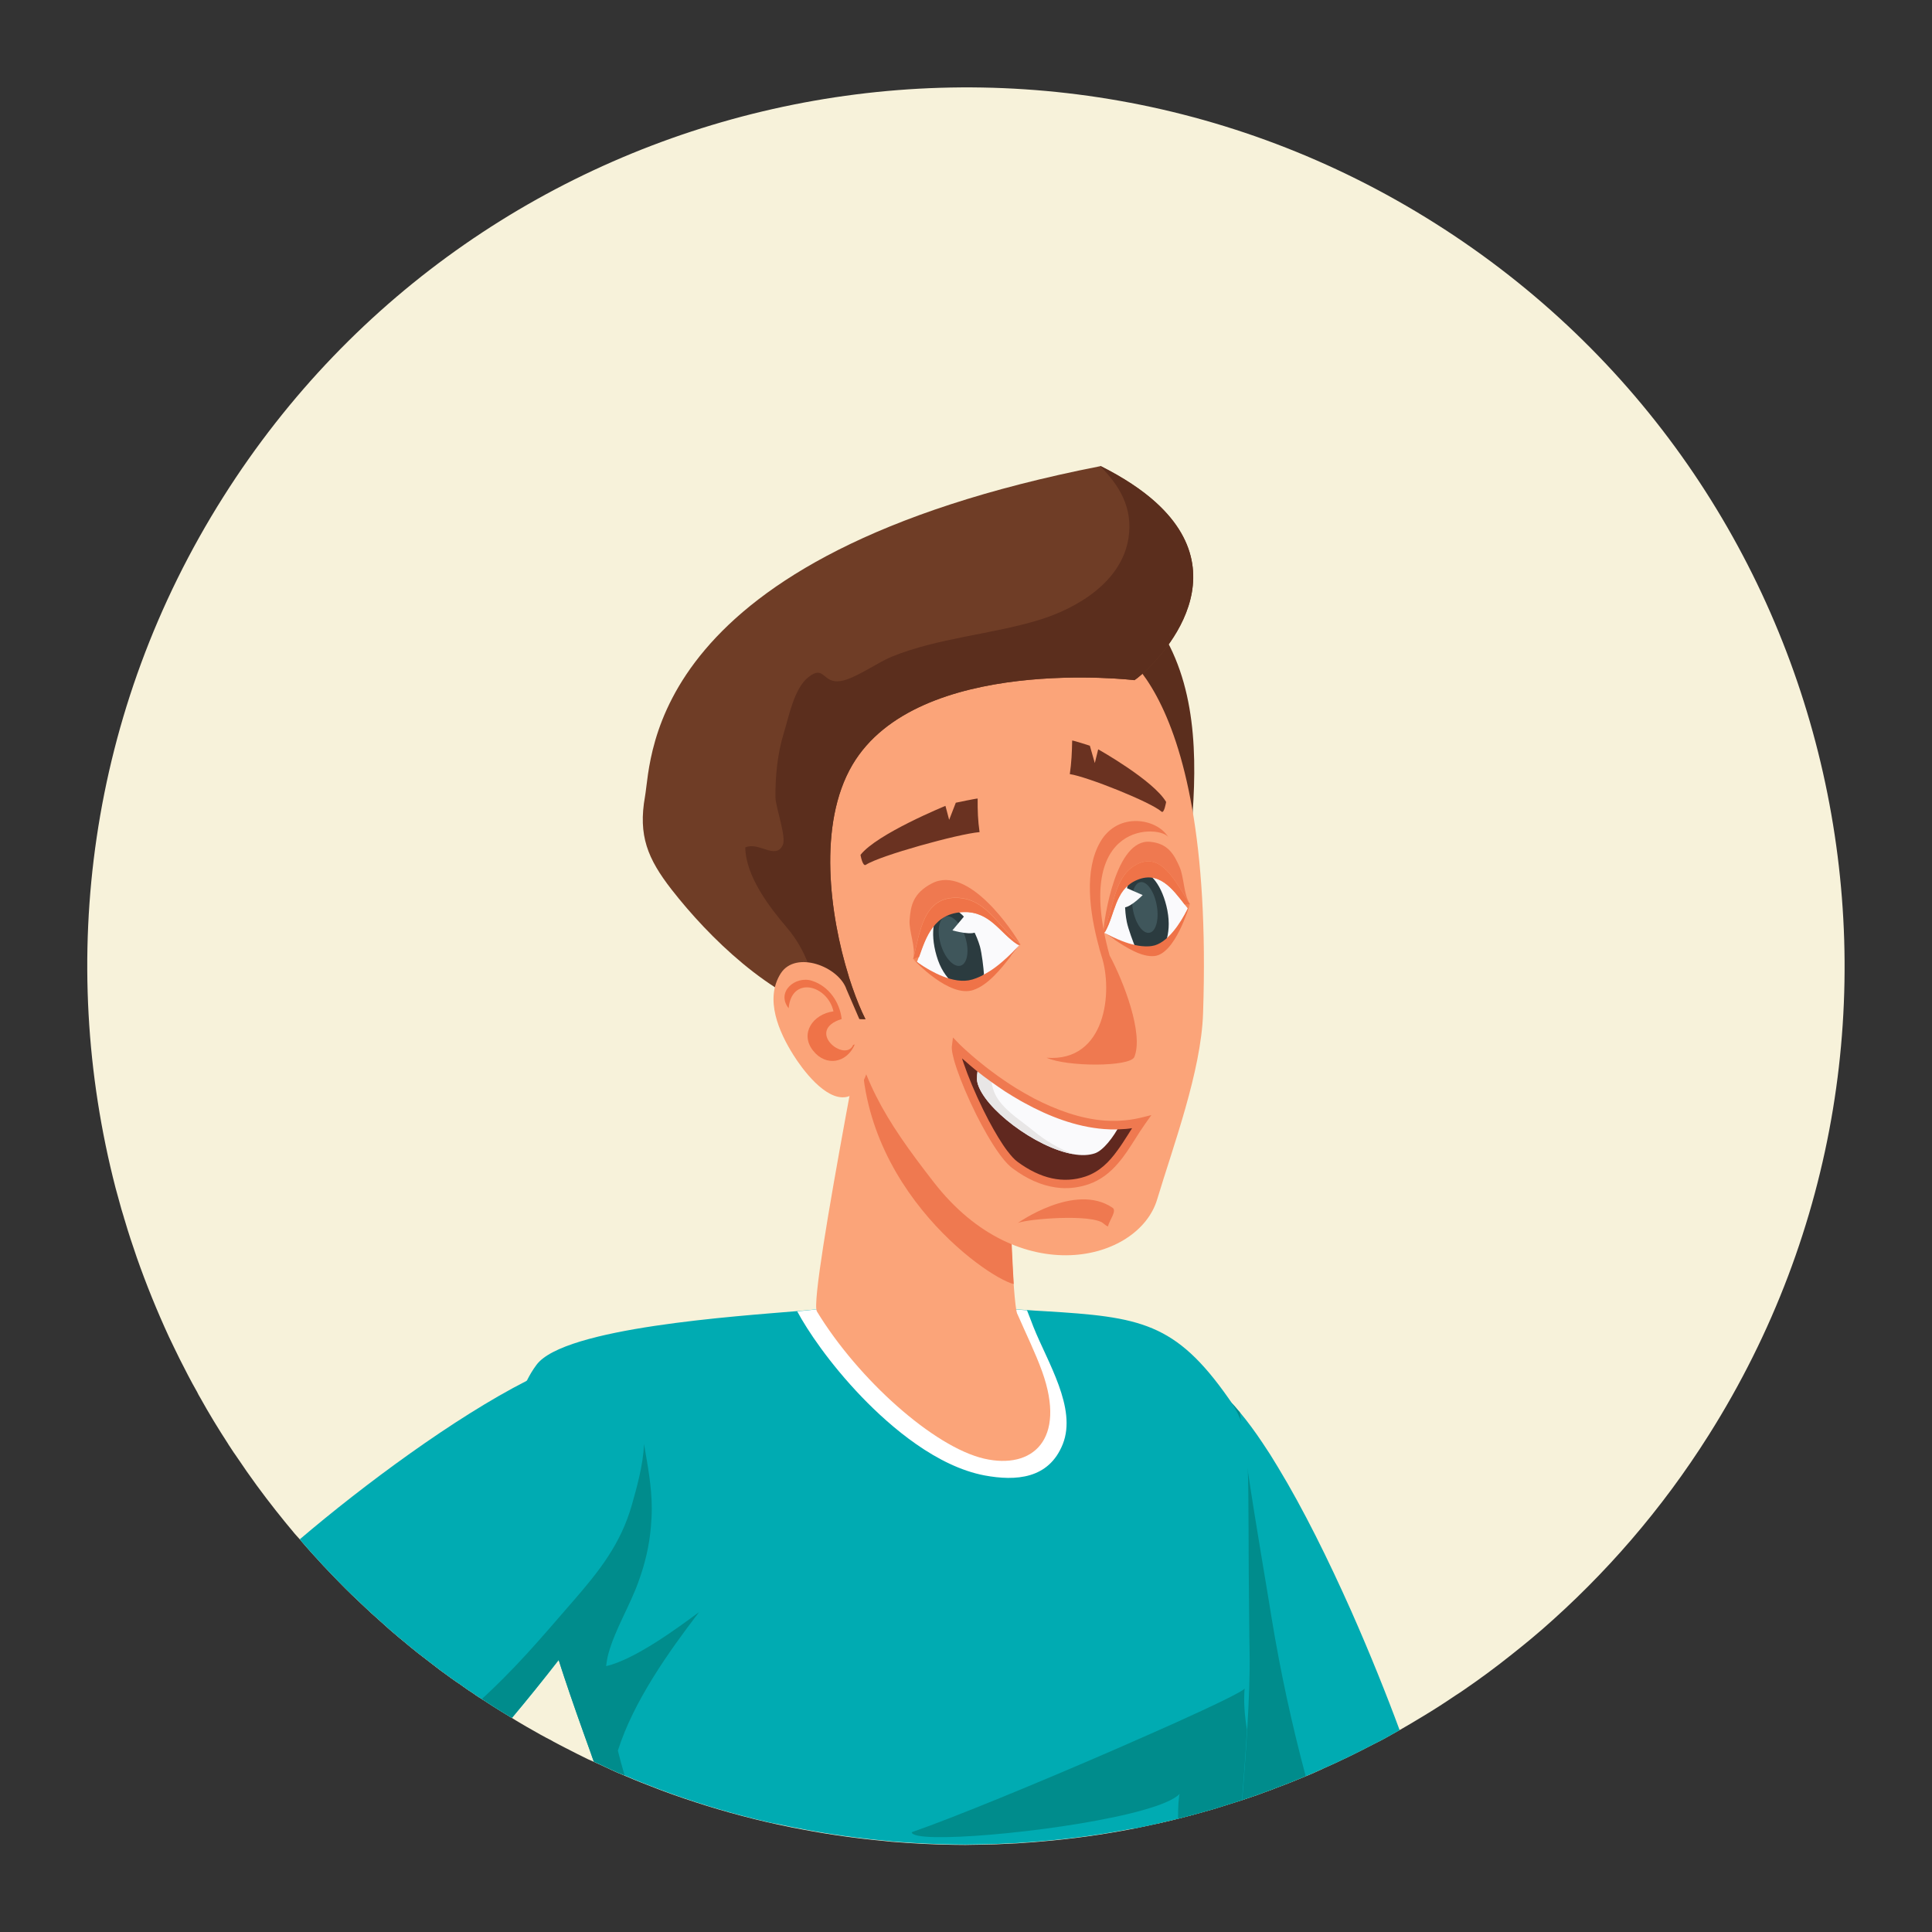<?xml version="1.0" encoding="utf-8"?>
<!-- Generator: Adobe Illustrator 27.2.0, SVG Export Plug-In . SVG Version: 6.00 Build 0)  -->
<svg version="1.1" id="Layer_1" xmlns="http://www.w3.org/2000/svg" xmlns:xlink="http://www.w3.org/1999/xlink" x="0px" y="0px"
	 viewBox="0 0 171.51 171.51" style="enable-background:new 0 0 171.51 171.51;" xml:space="preserve">
<rect x="0" y="0" width="171.51" height="171.51" fill="#333333" stroke="none"/>
<style type="text/css">
	.st0{fill:#F7F2DA;}
	.st1{fill:#FBA479;}
	.st2{fill:#FFFFFF;}
	.st3{fill:#E1DFEA;}
	.st4{fill:#261411;}
	.st5{fill:#60312B;}
	.st6{fill:#EF7950;}
	.st7{fill:#60281F;}
	.st8{fill:#E8E6E6;}
	.st9{fill:#3A2827;}
	.st10{fill:#CCCCCC;}
	.st11{fill:#595857;}
	.st12{fill:#F28C5F;}
	.st13{fill:#E26939;}
	.st14{fill:#56413D;}
	.st15{fill:#44322E;}
	.st16{fill:#873421;}
	.st17{fill:#EA6CA0;}
	.st18{fill:#DB5290;}
	.st19{fill:#F48656;}
	.st20{fill:#82112F;}
	.st21{fill:#D85039;}
	.st22{fill:#574984;}
	.st23{fill:#291C51;}
	.st24{fill:#FC5135;}
	.st25{fill:#FFCC7B;}
	.st26{fill:#E8A749;}
	.st27{fill:#6D4A44;}
	.st28{fill:#D1E3E8;}
	.st29{fill:#FCFBFA;}
	.st30{fill:#4C4C4B;}
	.st31{fill:#686868;}
	.st32{fill:#FFB884;}
	.st33{fill:#EF9C62;}
	.st34{fill:#874410;}
	.st35{fill:#6D340D;}
	.st36{fill:#E89258;}
	.st37{fill:#3A2E26;}
	.st38{fill:#4C3F35;}
	.st39{opacity:0.1;}
	.st40{fill:#60120F;}
	.st41{fill:#F4F0ED;}
	.st42{fill:#E0312D;}
	.st43{fill:#F42F2F;}
	.st44{fill:#D31111;}
	.st45{fill:#DB9B19;}
	.st46{fill:#AF740B;}
	.st47{fill:#CC2121;}
	.st48{fill:#F74B4B;}
	.st49{fill:#FCF9E8;}
	.st50{opacity:0.5;fill:#827571;}
	.st51{fill:#665D5C;}
	.st52{fill:#4F4746;}
	.st53{fill:#5E3B2F;}
	.st54{fill:#492E27;}
	.st55{opacity:0.4;}
	.st56{fill:#443A36;}
	.st57{fill:#51415E;}
	.st58{fill:#066FB7;}
	.st59{fill:#066396;}
	.st60{fill:#0D8FD6;}
	.st61{fill:#FEAC74;}
	.st62{fill:#E3784C;}
	.st63{fill:#580801;}
	.st64{fill:#440502;}
	.st65{fill:#00ABB2;}
	.st66{fill:#008C8C;}
	.st67{fill:#914E34;}
	.st68{fill:#5B2E1D;}
	.st69{fill:#6A3221;}
	.st70{fill:#FAFAFC;}
	.st71{fill:#2B3B3F;}
	.st72{fill:#3F565B;}
	.st73{fill:#EF7348;}
	.st74{fill:#6F3D26;}
	.st75{fill:#BBBEBF;}
	.st76{fill:#D3D3D3;}
	.st77{fill:#939A9E;}
	.st78{fill:#F79C5E;}
	.st79{fill:#E07832;}
	.st80{fill:#604135;}
	.st81{fill:#EFEAE8;}
	.st82{fill:#4F3229;}
	.st83{fill:#1A3D3A;}
	.st84{fill:#E8E8E8;}
	.st85{fill:#0C83C4;}
	.st86{fill:#1B96EA;}
	.st87{fill:#B50F0F;}
	.st88{opacity:0.4;fill:#E89258;}
	.st89{fill:#26ACF7;}
	.st90{fill:#F45347;}
	.st91{fill:#FF3939;}
	.st92{fill:#686766;}
	.st93{fill:#5E5D5B;}
	.st94{fill:#424140;}
	.st95{fill:#E7E1CB;}
	.st96{fill:#D6CFBA;}
	.st97{fill:#CE5C37;}
	.st98{fill:#B74D30;}
	.st99{fill:#1B313D;}
	.st100{fill:#36474F;}
	.st101{fill:#29526D;}
	.st102{fill:#FCBD88;}
	.st103{fill:#FCA265;}
	.st104{fill:#496B7A;}
	.st105{fill:#B76049;}
	.st106{fill:#EDEDED;}
	.st107{fill:#7C7979;}
	.st108{fill:#EFE6E8;}
	.st109{fill:#B20D28;}
	.st110{fill:#346682;}
	.st111{fill:#AA0E28;}
	.st112{fill:#FF5050;}
	.st113{fill:#781A0E;}
	.st114{fill:#560904;}
	.st115{fill:#FF0B40;}
	.st116{fill:#BC0000;}
	.st117{fill:#FFD731;}
	.st118{fill:#EA6453;}
	.st119{fill:#602618;}
	.st120{fill:#A14F2A;}
	.st121{fill:#3A4E66;}
	.st122{fill:#EAE9EE;}
	.st123{opacity:0.3;fill:#3A4E66;}
	.st124{fill:#5E2701;}
	.st125{fill:#773000;}
	.st126{fill:#EA2F4A;}
	.st127{fill:#C41234;}
	.st128{fill:#F7F0F1;}
	.st129{fill:#F7A76F;}
	.st130{fill:#B24800;}
	.st131{fill:#8C3B03;}
	.st132{fill:#567391;}
	.st133{fill:#FF7271;}
	.st134{fill:#F75E5E;}
	.st135{fill:#700F28;}
	.st136{fill:#9E1533;}
	.st137{fill:#871231;}
	.st138{fill:#211B3A;}
	.st139{fill:#2E2951;}
	.st140{fill:#F28670;}
	.st141{fill:#F46060;}
	.st142{fill:#EBBF44;}
	.st143{fill:#E0A91E;}
	.st144{fill:#FFA992;}
	.st145{fill:#2C363F;}
	.st146{fill:#1D262D;}
	.st147{fill-rule:evenodd;clip-rule:evenodd;fill:#FFF5F5;}
	.st148{opacity:0.2;}
	.st149{fill:#7C4949;}
	.st150{fill:#F9AE7A;}
	.st151{fill:#FFF5F5;}
	.st152{fill:#C92727;}
	.st153{fill:#4C1B05;}
	.st154{fill:#592009;}
	.st155{opacity:0.4;fill:#592009;}
	.st156{fill:#3F1307;}
	.st157{fill:#664472;}
	.st158{fill:#473051;}
	.st159{fill:#352020;}
	.st160{opacity:0.3;fill:#7C4949;}
</style>
<g>
	<path class="st0" d="M151.68,127.41c-4.17,6.61-9.18,12.36-14.78,17.24c-0.35,0.3-0.71,0.61-1.06,0.9
		c-0.27,0.22-0.54,0.45-0.82,0.67c-0.27,0.22-0.53,0.43-0.8,0.64c-1.39,1.11-2.82,2.17-4.27,3.16c-0.23,0.16-0.47,0.32-0.71,0.47
		c-0.97,0.66-1.95,1.29-2.95,1.89c-0.68,0.41-1.36,0.82-2.05,1.21c-0.4,0.23-0.82,0.46-1.23,0.69c-0.3,0.17-0.61,0.33-0.94,0.49
		c-0.03,0.01-0.06,0.04-0.1,0.05c-1.49,0.78-3,1.52-4.55,2.2c-0.17,0.08-0.35,0.16-0.53,0.24c-0.06,0.03-0.14,0.06-0.2,0.09
		c-0.26,0.12-0.52,0.22-0.78,0.33c-0.61,0.25-1.21,0.5-1.83,0.74c-0.26,0.09-0.51,0.2-0.77,0.29c-0.04,0.02-0.09,0.04-0.13,0.05
		c-0.2,0.09-0.42,0.16-0.63,0.24c-0.14,0.05-0.27,0.1-0.42,0.15c-0.09,0.04-0.19,0.07-0.29,0.11c-0.08,0.03-0.17,0.06-0.25,0.09
		c-0.45,0.16-0.9,0.31-1.35,0.46c-0.63,0.2-1.26,0.4-1.88,0.59c-0.01,0-0.01,0.01-0.02,0.01c-0.08,0.03-0.15,0.04-0.23,0.07
		c-0.19,0.06-0.38,0.11-0.56,0.17c-0.51,0.14-1.02,0.29-1.54,0.43c-0.48,0.13-0.97,0.25-1.45,0.38c-0.1,0.02-0.2,0.05-0.3,0.07
		c-0.08,0.02-0.15,0.04-0.23,0.06c-0.45,0.11-0.92,0.22-1.37,0.32c-0.59,0.13-1.19,0.26-1.78,0.38c-0.01,0-0.03,0.01-0.04,0.01
		c-0.07,0.01-0.15,0.03-0.22,0.04c-2.72,0.53-5.46,0.91-8.22,1.14c-0.48,0.05-0.94,0.08-1.42,0.11c-0.47,0.04-0.94,0.07-1.41,0.08
		c-0.75,0.05-1.49,0.07-2.25,0.08c-0.16,0.01-0.32,0.01-0.47,0.01c-0.21,0.01-0.42,0.01-0.63,0.01c-0.17,0.01-0.33,0.01-0.51,0.01
		c-0.33,0-0.67-0.01-1-0.01c-1.86-0.02-3.71-0.12-5.56-0.27c-0.22-0.02-0.44-0.04-0.66-0.07c-2.39-0.22-4.77-0.55-7.15-1
		c-0.18-0.04-0.37-0.07-0.56-0.11c-0.17-0.03-0.33-0.06-0.5-0.09c-0.06-0.01-0.12-0.04-0.18-0.04c-0.28-0.06-0.56-0.12-0.85-0.18
		c-0.08-0.01-0.16-0.04-0.24-0.05c-0.33-0.07-0.66-0.14-0.99-0.22c-2.8-0.65-5.59-1.47-8.34-2.45c-0.2-0.07-0.4-0.14-0.6-0.22
		c-0.29-0.1-0.57-0.21-0.85-0.32c-0.86-0.33-1.72-0.66-2.57-1.03c-0.01-0.01-0.03-0.01-0.04-0.02c-0.06-0.02-0.12-0.04-0.17-0.07
		c-0.37-0.14-0.73-0.3-1.1-0.47c-0.1-0.04-0.19-0.09-0.29-0.14c-0.24-0.11-0.48-0.21-0.71-0.33c-0.22-0.09-0.43-0.19-0.64-0.29
		c-0.17-0.07-0.33-0.15-0.5-0.22c-0.35-0.17-0.69-0.34-1.03-0.51c-0.28-0.14-0.56-0.29-0.84-0.43c-0.05-0.02-0.11-0.05-0.16-0.08
		c-0.32-0.16-0.65-0.34-0.97-0.51c-0.03-0.01-0.07-0.03-0.09-0.05c-0.05-0.02-0.09-0.05-0.14-0.08c-0.34-0.17-0.67-0.35-1-0.53
		c-0.2-0.11-0.39-0.22-0.58-0.33c-0.45-0.25-0.9-0.51-1.35-0.78c-0.19-0.12-0.38-0.22-0.57-0.35c-0.01-0.01-0.02-0.01-0.03-0.02
		c-0.07-0.03-0.12-0.06-0.19-0.11c-0.27-0.17-0.55-0.33-0.82-0.5c-0.12-0.07-0.23-0.14-0.35-0.22c-0.12-0.07-0.24-0.15-0.35-0.22
		c-0.24-0.15-0.48-0.31-0.71-0.46c-0.04-0.03-0.09-0.07-0.14-0.09c-0.04-0.02-0.07-0.05-0.11-0.07c-0.04-0.03-0.08-0.05-0.12-0.08
		l-0.06-0.04c-0.01-0.01-0.02-0.01-0.03-0.01c-0.21-0.13-0.4-0.26-0.6-0.41c-0.25-0.15-0.49-0.32-0.73-0.49
		c-0.01-0.01-0.04-0.02-0.05-0.04c-0.03-0.01-0.06-0.04-0.09-0.06c-0.11-0.08-0.21-0.15-0.31-0.22c-0.1-0.07-0.2-0.14-0.3-0.2
		c-0.16-0.12-0.32-0.22-0.47-0.33c-0.02-0.01-0.04-0.03-0.05-0.04c-0.61-0.43-1.2-0.87-1.78-1.33c-0.38-0.29-0.76-0.58-1.13-0.87
		c-0.45-0.36-0.9-0.73-1.34-1.1c-0.06-0.06-0.14-0.12-0.21-0.17c-0.62-0.51-1.23-1.05-1.83-1.6c-0.48-0.42-0.95-0.85-1.41-1.29
		c-0.71-0.66-1.42-1.34-2.09-2.03c-0.49-0.49-0.97-1-1.44-1.5c-0.01-0.01-0.03-0.02-0.04-0.04c-0.72-0.77-1.42-1.55-2.09-2.34
		c-0.15-0.16-0.29-0.32-0.43-0.48c-1.17-1.39-2.3-2.82-3.37-4.28c-0.6-0.82-1.18-1.65-1.75-2.5c-0.1-0.14-0.19-0.29-0.3-0.43
		c-0.16-0.24-0.32-0.48-0.48-0.73c-0.01-0.03-0.02-0.04-0.04-0.07c-0.87-1.34-1.7-2.7-2.47-4.09c-0.09-0.15-0.19-0.32-0.27-0.5
		c-0.55-0.96-1.05-1.94-1.55-2.93c-0.32-0.66-0.64-1.3-0.95-1.96c-1.06-2.3-2.01-4.64-2.85-7.03c-0.38-1.1-0.75-2.21-1.08-3.34
		c-0.03-0.09-0.06-0.17-0.08-0.27c-0.07-0.23-0.14-0.45-0.21-0.69c-0.18-0.63-0.35-1.26-0.52-1.89C5.04,85.28,7.82,63.09,19.83,44.1
		C42.84,7.68,91.01-3.18,127.41,19.83C163.83,42.83,174.69,91,151.68,127.41z"/>
	<g>
		<g>
			<path class="st1" d="M117.43,157.02c-0.17,0.08-0.35,0.16-0.53,0.24c-0.06,0.03-0.14,0.06-0.2,0.09
				c-0.26,0.12-0.52,0.22-0.78,0.33c-0.61,0.25-1.21,0.5-1.83,0.74c-0.26,0.09-0.51,0.2-0.77,0.29c-0.04,0.02-0.09,0.04-0.13,0.05
				c-0.2,0.09-0.42,0.16-0.63,0.24c-0.14,0.05-0.27,0.1-0.42,0.15c-0.09,0.04-0.19,0.07-0.29,0.11c-0.08,0.03-0.17,0.06-0.25,0.09
				c-0.45,0.16-0.9,0.31-1.35,0.46c-0.63,0.2-1.26,0.4-1.88,0.59c-0.01,0-0.01,0.01-0.02,0.01c-0.08,0.03-0.15,0.04-0.23,0.07
				c-0.19,0.06-0.38,0.11-0.56,0.17c-0.51,0.14-1.02,0.29-1.54,0.43c-0.48,0.13-0.97,0.25-1.45,0.38c-0.1,0.02-0.2,0.05-0.3,0.07
				c-0.08,0.02-0.15,0.04-0.23,0.06c-0.45,0.11-0.92,0.22-1.37,0.32c-0.03-0.51-0.05-1.03-0.07-1.55c-0.09-2.15-0.17-4.33-0.22-6.52
				c-0.05-1.94-0.09-3.89-0.1-5.87l2.06-0.83l6.56-2.66l2.01-0.82l2.51-1.01c0.14,0.87,1.63,5.08,1.75,5.97
				C117.39,150.52,117.46,153.48,117.43,157.02z"/>
		</g>
		<g>
			<path class="st65" d="M124.25,153.59c-0.4,0.23-0.82,0.46-1.23,0.69c-0.3,0.17-0.61,0.33-0.94,0.49
				c-0.03,0.01-0.06,0.04-0.1,0.05c-1.49,0.78-3,1.52-4.55,2.2c-0.17,0.08-0.35,0.16-0.53,0.24c-0.06,0.03-0.14,0.06-0.2,0.09
				c-0.26,0.12-0.52,0.22-0.78,0.33c-0.61,0.25-1.21,0.5-1.83,0.74c-0.26,0.09-0.51,0.2-0.77,0.29c-0.04,0.02-0.09,0.04-0.13,0.05
				c-0.2,0.09-0.42,0.16-0.63,0.24c-0.14,0.05-0.27,0.1-0.42,0.15c-0.09,0.04-0.19,0.07-0.29,0.11c-0.08,0.03-0.17,0.06-0.25,0.09
				c-0.45,0.16-0.9,0.31-1.35,0.46c-0.63,0.2-1.26,0.4-1.88,0.59c-0.01,0-0.01,0.01-0.02,0.01c-0.08,0.03-0.15,0.04-0.23,0.07
				c-0.19,0.06-0.38,0.11-0.56,0.17c-0.51,0.14-1.02,0.29-1.54,0.43c-0.48,0.13-0.97,0.25-1.45,0.38c-0.1,0.02-0.2,0.05-0.3,0.07
				c-0.08,0.02-0.15,0.04-0.23,0.06c-0.45,0.11-0.92,0.22-1.37,0.32c-0.59,0.13-1.19,0.26-1.78,0.38c-0.01,0-0.03,0.01-0.04,0.01
				c-0.07,0.01-0.15,0.03-0.22,0.04c-0.11-0.42-0.22-0.86-0.34-1.32c-0.41-1.7-0.84-3.64-1.24-5.71c-1.34-6.87-2.43-15.23-2.3-21.55
				c0.06-2.79,0.35-5.18,0.97-6.87l7.02-4.78c0.81-0.2,1.7,0.06,2.64,0.68c0.59,0.4,1.21,0.94,1.83,1.61c0.3,0.31,0.58,0.64,0.88,1
				c0.66,0.79,1.33,1.7,1.99,2.69c0.45,0.66,0.9,1.37,1.34,2.11c2.27,3.73,4.53,8.32,6.53,12.81
				C121.62,146.78,123.11,150.5,124.25,153.59z"/>
			<path class="st66" d="M115.91,157.67c-0.61,0.25-1.21,0.5-1.83,0.74c-0.26,0.09-0.51,0.2-0.77,0.29
				c-0.04,0.02-0.09,0.04-0.13,0.05c-0.2,0.09-0.42,0.16-0.63,0.24c-0.14,0.05-0.27,0.1-0.42,0.15c-0.09,0.04-0.19,0.07-0.29,0.11
				c-0.08,0.03-0.17,0.06-0.25,0.09c-0.45,0.16-0.9,0.31-1.35,0.46c-0.63,0.2-1.26,0.4-1.88,0.59c-0.01,0-0.01,0.01-0.02,0.01
				c-0.08,0.03-0.15,0.04-0.23,0.07c-0.19,0.06-0.38,0.11-0.56,0.17c-0.51,0.14-1.02,0.29-1.54,0.43c-0.48,0.13-0.97,0.25-1.45,0.38
				c-0.1,0.02-0.2,0.05-0.3,0.07c-0.03-0.63-0.05-1.25-0.06-1.87c-0.06-2.2-0.08-4.4-0.05-6.61c0.03-1.97,0.09-3.94,0.17-5.91
				c0.07-1.81,0.17-3.62,0.29-5.44c0.4-6.38,1.7-12.64,2.75-18.91c0.59,0.4,1.21,0.94,1.83,1.61c0.3,0.31,0.58,0.64,0.88,1
				c0.04,0.3,0.07,0.61,0.12,0.93c0.17,1.32,0.36,2.7,0.56,4.09c0,0,0,0,0,0.01c0.76,5.1,1.67,10.28,2.07,12.81
				c0.02,0.14,0.04,0.29,0.07,0.43C113.67,148.42,114.68,153.07,115.91,157.67z"/>
		</g>
		<path class="st65" d="M68.03,161.72c-2.8-0.65-5.59-1.47-8.34-2.45c-0.2-0.07-0.4-0.14-0.6-0.22c-0.29-0.1-0.57-0.21-0.85-0.32
			c-0.86-0.33-1.72-0.66-2.57-1.03c-0.01-0.01-0.03-0.01-0.04-0.02c-0.06-0.02-0.12-0.04-0.17-0.07c-0.37-0.14-0.73-0.3-1.1-0.47
			c-0.1-0.04-0.19-0.09-0.29-0.14c-0.24-0.11-0.48-0.21-0.71-0.33c-0.22-0.09-0.43-0.19-0.64-0.29c-0.09-0.25-0.19-0.51-0.27-0.76
			c-0.21-0.58-0.42-1.16-0.62-1.73c-0.43-1.18-0.82-2.33-1.21-3.45c-0.17-0.51-0.34-1.01-0.51-1.51c-0.17-0.53-0.35-1.05-0.51-1.57
			c-0.3-0.95-0.59-1.86-0.84-2.76c-0.06-0.22-0.13-0.44-0.19-0.66c-1.08-3.77-1.72-7.03-1.72-9.6c0.01-0.12,0.03-0.22,0.04-0.34
			c0.51-5.13-1.85-7.86-0.1-11.47c0.22-0.44,0.48-0.89,0.83-1.36c2.44-3.33,17.9-4.33,23.16-4.78c0.58-0.04,1.03-0.09,1.34-0.12
			c0.13-0.01,0.25-0.03,0.38-0.05c7.75-0.96,10.69-0.48,17.74,0.02c0.31,0.02,0.63,0.04,0.95,0.06c0.5,0.04,1.03,0.07,1.57,0.1
			c8.47,0.51,11.58,1,16.3,7.73c0.05,0.08,0.11,0.15,0.15,0.22c0.45,0.66,0.77,1.24,1,1.93c0.33,0.98,0.48,2.17,0.56,4.09
			c0,0,0,0,0,0.01c0.1,2.72,0.04,6.92,0.13,14.06c0.01,0.71,0.01,1.44,0.03,2.22c0.04,1.95-0.06,4.31-0.21,6.89
			c-0.06,1.08-0.14,2.18-0.22,3.31c-0.07,0.96-0.14,1.94-0.22,2.92c-0.63,0.2-1.26,0.4-1.88,0.59c-0.01,0-0.01,0.01-0.02,0.01
			c-0.08,0.03-0.15,0.04-0.23,0.07c-0.19,0.06-0.38,0.11-0.56,0.17c-0.51,0.14-1.02,0.29-1.54,0.43c-0.48,0.13-0.97,0.25-1.45,0.38
			c-0.1,0.02-0.2,0.05-0.3,0.07c-0.08,0.02-0.15,0.04-0.23,0.06c-0.45,0.11-0.92,0.22-1.37,0.32c-0.59,0.13-1.19,0.26-1.78,0.38
			c-0.01,0-0.03,0.01-0.04,0.01c-0.07,0.01-0.15,0.03-0.22,0.04c-2.72,0.53-5.46,0.91-8.22,1.14c-0.48,0.05-0.94,0.08-1.42,0.11
			c-0.47,0.04-0.94,0.07-1.41,0.08c-0.75,0.05-1.49,0.07-2.25,0.08c-0.16,0.01-0.32,0.01-0.47,0.01c-0.21,0.01-0.42,0.01-0.63,0.01
			c-0.17,0.01-0.33,0.01-0.51,0.01c-0.33,0-0.67-0.01-1-0.01c-1.86-0.02-3.71-0.12-5.56-0.27c-0.22-0.02-0.44-0.04-0.66-0.07
			c-2.39-0.22-4.77-0.55-7.15-1c-0.18-0.04-0.37-0.07-0.56-0.11c-0.17-0.03-0.33-0.06-0.5-0.09c-0.06-0.01-0.12-0.04-0.18-0.04
			c-0.28-0.06-0.56-0.12-0.85-0.18c-0.08-0.01-0.16-0.04-0.24-0.05C68.69,161.87,68.36,161.8,68.03,161.72z"/>
		<g>
			<path class="st1" d="M51.41,139.14c-0.61,0.76-1.16,1.96-1.7,2.96c-0.28,0.53-0.67,1.16-1.15,1.86c-0.95,1.39-2.25,3.1-3.81,5
				c-0.53,0.66-1.1,1.34-1.7,2.04c-0.04-0.03-0.09-0.07-0.14-0.09c-0.04-0.02-0.07-0.05-0.11-0.07c-0.04-0.03-0.08-0.05-0.12-0.08
				l-0.06-0.04c-0.01-0.01-0.02-0.01-0.03-0.01c-0.21-0.13-0.4-0.26-0.6-0.41c-0.25-0.15-0.49-0.32-0.73-0.49
				c-0.01-0.01-0.04-0.02-0.05-0.04c-0.03-0.01-0.06-0.04-0.09-0.06c-0.11-0.08-0.21-0.15-0.31-0.22c-0.1-0.07-0.2-0.14-0.3-0.2
				c-0.16-0.12-0.32-0.22-0.47-0.33c-0.02-0.01-0.04-0.03-0.05-0.04c-0.61-0.43-1.2-0.87-1.78-1.33c-0.38-0.29-0.76-0.58-1.13-0.87
				c-0.45-0.36-0.9-0.73-1.34-1.1c-0.06-0.06-0.14-0.12-0.21-0.17c-0.62-0.51-1.23-1.05-1.83-1.6c-0.48-0.42-0.95-0.85-1.41-1.29
				c-0.71-0.66-1.42-1.34-2.09-2.03c4.95-5.33,9.2-9.92,11.06-12.81l5.61,6.33L51.41,139.14z"/>
		</g>
		<path class="st65" d="M57.79,135.57c-2.22,3.76-5.18,7.93-8.2,11.81c-1.39,1.79-2.79,3.52-4.14,5.13
			c-0.07-0.03-0.12-0.06-0.19-0.11c-0.27-0.17-0.55-0.33-0.82-0.5c-0.12-0.07-0.23-0.14-0.35-0.22c-0.12-0.07-0.24-0.15-0.35-0.22
			c-0.24-0.15-0.48-0.31-0.71-0.46c-0.04-0.03-0.09-0.07-0.14-0.09c-0.04-0.02-0.07-0.05-0.11-0.07c-0.04-0.03-0.08-0.05-0.12-0.08
			l-0.06-0.04c-0.01-0.01-0.02-0.01-0.03-0.01c-0.21-0.13-0.4-0.26-0.6-0.41c-0.25-0.15-0.49-0.32-0.73-0.49
			c-0.01-0.01-0.04-0.02-0.05-0.04c-0.03-0.01-0.06-0.04-0.09-0.06c-0.11-0.08-0.21-0.15-0.31-0.22c-0.1-0.07-0.2-0.14-0.3-0.2
			c-0.16-0.12-0.32-0.22-0.47-0.33c-0.02-0.01-0.04-0.03-0.05-0.04c-0.61-0.43-1.2-0.87-1.78-1.33c-0.38-0.29-0.76-0.58-1.13-0.87
			c-0.45-0.36-0.9-0.73-1.34-1.1c-0.06-0.06-0.14-0.12-0.21-0.17c-0.62-0.51-1.23-1.05-1.83-1.6c-0.48-0.42-0.95-0.85-1.41-1.29
			c-0.71-0.66-1.42-1.34-2.09-2.03c-0.49-0.49-0.97-1-1.44-1.5c-0.01-0.01-0.03-0.02-0.04-0.04c-0.72-0.77-1.42-1.55-2.09-2.34
			c5.67-4.83,13.71-10.79,20.14-14.07c2.49-1.26,4.74-2.14,6.51-2.38l7.53,3.93C62.49,125.94,60.86,130.37,57.79,135.57z"/>
		<path class="st66" d="M54.85,155.41c0.19,0.74,0.38,1.47,0.6,2.2c-0.37-0.14-0.73-0.3-1.1-0.47c-0.1-0.04-0.19-0.09-0.29-0.14
			c-0.24-0.11-0.48-0.21-0.71-0.33c-0.22-0.09-0.43-0.19-0.64-0.29c-0.09-0.25-0.19-0.51-0.27-0.76c-0.21-0.58-0.42-1.16-0.62-1.73
			c-0.43-1.18-0.82-2.33-1.21-3.45c-0.17-0.51-0.34-1.01-0.51-1.51c-0.17-0.53-0.35-1.05-0.51-1.57c-1.39,1.79-2.79,3.52-4.14,5.13
			c-0.07-0.03-0.12-0.06-0.19-0.11c-0.27-0.17-0.55-0.33-0.82-0.5c-0.12-0.07-0.23-0.14-0.35-0.22c-0.12-0.07-0.24-0.15-0.35-0.22
			c-0.24-0.15-0.48-0.31-0.71-0.46c-0.04-0.03-0.09-0.07-0.14-0.09c-0.04-0.02-0.07-0.05-0.11-0.07c0.12-0.11,0.24-0.22,0.35-0.32
			c0.54-0.51,1.08-1.02,1.6-1.55c1.39-1.39,2.71-2.86,4-4.34c0.73-0.84,1.45-1.67,2.17-2.5c2.29-2.63,4.22-5.07,5.19-8.51
			c0.38-1.34,1.02-3.55,1.08-5.41c0.32,1.88,0.69,3.74,0.69,5.72c0,0.56-0.03,1.11-0.08,1.65c-0.14,1.67-0.52,3.26-1.1,4.85
			c-0.77,2.15-2.07,4.23-2.66,6.36c-0.1,0.38-0.17,0.75-0.21,1.14c2.58-0.61,6.32-3.37,8.25-4.8C59.39,146.6,56.25,151,54.85,155.41
			z"/>
		<path class="st66" d="M110.7,153.56c-0.06,1.08-0.14,2.18-0.22,3.31c-0.07,0.96-0.14,1.94-0.22,2.92c-0.63,0.2-1.26,0.4-1.88,0.59
			c-0.01,0-0.01,0.01-0.02,0.01c-0.08,0.03-0.15,0.04-0.23,0.07c-0.19,0.06-0.38,0.11-0.56,0.17c-0.51,0.14-1.02,0.29-1.54,0.43
			c-0.48,0.13-0.97,0.25-1.45,0.38c0-1.04,0.04-1.79,0.14-2.19c-0.12,0.13-0.3,0.26-0.51,0.39c-0.4,0.24-0.95,0.47-1.61,0.7
			c-0.66,0.22-1.45,0.45-2.32,0.66c-6.99,1.7-19.35,2.73-19.34,1.65c3.69-1.27,11.45-4.48,18.1-7.37c1.16-0.51,2.27-1,3.34-1.47
			c0.62-0.27,1.21-0.54,1.78-0.79c3.62-1.63,6.19-2.87,6.33-3.13C110.39,151.01,110.48,152.26,110.7,153.56z"/>
		<g>
			<path class="st2" d="M94.35,128.19c-1.24,3.12-4.18,3.3-6.94,2.79c-4.23-0.8-8.28-4.24-10.91-6.97c-2.89-3.01-4.83-5.92-5.73-7.6
				c0.58-0.05,1.03-0.09,1.33-0.13c8.38-1.07,11.19-0.49,19.07,0.04c0.18,0.44,0.36,0.93,0.57,1.47
				C92.99,120.93,95.61,125,94.35,128.19z"/>
			<g>
				<g>
					<path class="st1" d="M87.37,129.49c-4.46-1.03-11.18-7.03-14.85-13.07c-0.4-0.65,1.07-9.2,2.56-17.33
						c1.3-7.11,2.62-13.9,2.73-14.82c0.01-0.04,0.01-0.07,0.01-0.09L79,85.04l10.13,7.44c0,0,0.06,2.13,0.15,5.12
						c0.21,6.8,0.62,18.09,1.02,19.02c0.01,0.03,0.03,0.06,0.04,0.08c0.75,1.72,1.59,3.43,2.18,5.07
						C94.68,127.82,91.65,130.47,87.37,129.49z"/>
					<path class="st6" d="M89.99,113.99c-2.49-0.6-14.8-9.3-13.38-23.14c1.3-7.11,1.09-5.67,1.2-6.59c0.01-0.03,0.01-0.06,0.01-0.09
						L79,85.04l4.78,7.44l5.5,5.12C89.49,104.41,89.98,113.96,89.99,113.99z"/>
				</g>
				<path class="st67" d="M78.19,81.35c-0.05,0.4-0.11,0.79-0.18,1.19c0.1-0.63,0.13-1.35,0.06-2.1
					C78.11,80.76,78.15,81.06,78.19,81.35z"/>
				<g>
					<path class="st68" d="M103.3,56.37l-6.69,2.61c4.36,3.59,8.18,9.76,9.08,15.43C106.25,68.43,106.45,61.72,103.3,56.37z"/>
					<path class="st1" d="M97.77,56.8c-0.13,0.2-3.53,0.19-4.47,0.28c-2.28,0.23-4.55,0.67-6.84,1.14
						c-4.45,0.91-9.35,1.9-11.87,6.03c-2.15,3.52-1.5,7.69-1.19,11.55c0.34,4.22,1.01,8.55,1.67,12.69
						c1.15,7.18,3.45,10.83,7.84,16.48c7.54,9.69,18.15,7.02,19.81,1.52c1.44-4.78,3.91-11.4,4.08-16.52
						C107.85,59.1,97.77,56.8,97.77,56.8z"/>
					<path class="st69" d="M86.79,70.89c-0.14-0.01-1.94,0.37-1.94,0.37l-0.59,1.52l-0.33-1.24c0,0-6.08,2.48-7.54,4.35
						c0,0,0.18,1.08,0.48,0.88c1.22-0.81,8.22-2.75,10.09-2.9C86.81,72.85,86.78,71.93,86.79,70.89z"/>
					<path class="st69" d="M95.18,65.74c0.12-0.01,1.57,0.46,1.57,0.46l0.44,1.54l0.3-1.22c0,0,4.89,2.74,6.03,4.67
						c0,0-0.17,1.07-0.41,0.86c-0.97-0.86-6.63-3.11-8.14-3.33C95.12,67.7,95.16,66.79,95.18,65.74z"/>
					<g>
						<path class="st6" d="M90.53,83.76c-1.86-1.37-2.85-3.88-5.41-4.06c-3.21-0.22-3.45,3.15-4.05,5.38c0.25-1-0.4-2.4-0.32-3.41
							c0.09-1.24,0.29-2.37,1.98-3.25C86.02,76.71,90.01,82.83,90.53,83.76z"/>
						<path class="st19" d="M90.34,83.84l-1.67-0.23c-2.51,0.26-4.75,0.59-7.08,1.34c0.61-1.71,1.29-3.94,4-3.99
							C87.93,80.92,88.8,82.87,90.34,83.84z"/>
						<path class="st19" d="M90.59,83.88l-0.07-0.01c0.02-0.02,0.03-0.03,0.05-0.05C90.58,83.85,90.59,83.87,90.59,83.88z"/>
						<path class="st19" d="M90.34,83.84l0.18,0.02c-0.02,0.02-0.03,0.04-0.05,0.06c-0.43,0.46-0.91,0.94-1.43,1.39
							c-0.71,0.62-1.51,1.18-2.36,1.51c-0.07,0.03-0.13,0.05-0.2,0.07c-0.06,0.02-0.12,0.04-0.18,0.06c-0.01,0-0.01,0-0.01,0
							c-1.73,0.52-4-0.93-4.87-1.56c-0.19-0.14-0.32-0.24-0.35-0.26c-0.01-0.01-0.01-0.01-0.01-0.01c0-0.01,0.01-0.03,0.01-0.04
							c0,0.01-0.01,0.03-0.01,0.04c0.18-0.06,0.35-0.12,0.53-0.18c0.61-1.71,1.29-3.94,4-3.99C87.93,80.92,88.8,82.87,90.34,83.84z"
							/>
						<path class="st19" d="M90.59,83.8c-0.01,0.01-0.01,0.01-0.02,0.02c-0.01-0.02-0.02-0.03-0.03-0.06
							C90.55,83.78,90.57,83.79,90.59,83.8z"/>
						<path class="st70" d="M90.48,83.93c-0.23,0.28-0.46,0.59-0.71,0.91c-0.22,0.19-0.46,0.38-0.7,0.57
							c-0.74,0.57-1.55,1.09-2.4,1.42c-0.07,0.03-0.13,0.05-0.2,0.07c-0.06,0.02-0.12,0.04-0.18,0.06c-0.01,0-0.01,0-0.01,0
							c-1.83,0.58-4.05-0.95-4.7-1.43c-0.06-0.05-0.12-0.09-0.18-0.13c0.06-0.15,0.11-0.3,0.17-0.45c0.61-1.71,1.29-3.94,4-3.99
							c2.34-0.04,3.21,1.9,4.75,2.88C90.39,83.87,90.43,83.9,90.48,83.93C90.48,83.93,90.48,83.93,90.48,83.93z"/>
						<g>
							<g>
								<path class="st71" d="M86.99,84.01c0.17,0.6,0.33,1.96,0.36,2.5c-0.77,0.83-1.84,0.92-2.78,0.76
									c-0.61-0.61-1.1-1.29-1.43-2.43c-0.62-2.1-0.25-3.98,0.81-4.22C85.01,80.4,86.37,81.91,86.99,84.01z"/>
								<path class="st72" d="M85.73,83.33c0.34,1.22,0.11,2.29-0.51,2.41c-0.62,0.11-1.4-0.78-1.73-1.99
									c-0.34-1.22-0.11-2.29,0.51-2.41C84.62,81.23,85.39,82.12,85.73,83.33z"/>
							</g>
							<path class="st70" d="M85.93,80.94l-1.38,1.65c0,0,2.02,0.59,2.22-0.01C86.9,82.21,85.93,80.94,85.93,80.94z"/>
						</g>
						<path class="st73" d="M90.59,83.8c-0.04,0.04-0.07,0.09-0.11,0.13c-0.23,0.28-0.46,0.59-0.71,0.91
							c-0.95,1.23-2.08,2.62-3.38,3.05c-2.11,0.69-5.14-2.55-5.33-2.75c0.04,0.03,0.16,0.13,0.35,0.26
							c0.05,0.04,0.12,0.08,0.18,0.13c0.98,0.67,3.08,1.91,4.7,1.43c0,0,0-0.01,0.01,0c0.06-0.02,0.12-0.04,0.18-0.06
							c0.06-0.02,0.13-0.05,0.2-0.07c0.85-0.33,1.65-0.89,2.36-1.51c0.52-0.45,1-0.94,1.43-1.39C90.51,83.88,90.55,83.84,90.59,83.8
							z"/>
						<path class="st73" d="M90.57,83.82c-0.02,0.02-0.03,0.03-0.05,0.05l-0.18-0.02c-1.54-0.98-2.41-2.92-4.75-2.88
							c-2.71,0.05-3.39,2.28-4,3.99c-0.18,0.06-0.35,0.11-0.53,0.18c0-0.01,0.01-0.03,0.01-0.04c0.61-2.23,0.84-5.6,4.05-5.38
							c2.56,0.18,3.54,2.68,5.41,4.06C90.55,83.79,90.56,83.8,90.57,83.82z"/>
					</g>
					<g>
						<path class="st6" d="M97.94,82.69c0.96-1.99,0.87-4.68,2.77-5.84c2.38-1.46,3.69,1.55,4.9,3.37c-0.53-0.82-0.5-2.37-0.9-3.27
							c-0.49-1.1-1.02-2.07-2.6-2.22C99.02,74.43,98.03,81.62,97.94,82.69z"/>
						<path class="st19" d="M98.12,82.69l1.2-0.86c2.01-0.74,3.83-1.31,5.86-1.53c-1.04-1.33-2.31-3.12-4.39-2.11
							C98.97,79.06,98.97,81.19,98.12,82.69z"/>
						<path class="st19" d="M97.94,82.82l0.05-0.04c-0.02-0.01-0.03-0.02-0.05-0.03C97.94,82.79,97.93,82.81,97.94,82.82z"/>
						<path class="st19" d="M98.12,82.69l-0.13,0.09c0.02,0.01,0.04,0.02,0.06,0.03c0.48,0.25,1.01,0.51,1.56,0.72
							c0.75,0.29,1.55,0.5,2.31,0.47c0.06,0,0.12,0,0.17-0.01c0.05,0,0.1-0.01,0.15-0.02c0,0,0.01,0,0.01,0
							c1.49-0.2,2.74-2.42,3.2-3.34c0.1-0.2,0.16-0.34,0.18-0.38c0-0.01,0-0.01,0-0.01c-0.01-0.01-0.02-0.02-0.02-0.04
							c0.01,0.01,0.01,0.02,0.02,0.04c-0.16,0.01-0.31,0.03-0.46,0.04c-1.04-1.33-2.31-3.12-4.39-2.11
							C98.97,79.06,98.97,81.19,98.12,82.69z"/>
						<path class="st19" d="M97.92,82.74c0.01,0,0.01,0.01,0.02,0.01c0-0.02,0-0.04,0-0.07C97.94,82.71,97.93,82.73,97.92,82.74z"/>
						<path class="st70" d="M98.04,82.82c0.27,0.17,0.55,0.36,0.84,0.56c0.24,0.09,0.48,0.17,0.72,0.25
							c0.75,0.24,1.55,0.4,2.31,0.37c0.06,0,0.12-0.01,0.17-0.01c0.05,0,0.1-0.01,0.15-0.01c0.01,0,0.01,0,0.01,0
							c1.59-0.18,2.77-2.46,3.11-3.15c0.03-0.07,0.06-0.13,0.09-0.19c-0.09-0.11-0.18-0.23-0.28-0.35
							c-1.04-1.33-2.31-3.12-4.39-2.11c-1.8,0.87-1.81,3.01-2.66,4.51c-0.02,0.04-0.05,0.08-0.07,0.12
							C98.04,82.82,98.04,82.82,98.04,82.82z"/>
						<g>
							<g>
								<path class="st71" d="M100.03,81.84c0.12,0.61,0.6,1.9,0.81,2.38c1.02,0.39,1.95-0.03,2.67-0.6
									c0.24-0.82,0.34-1.65,0.12-2.81c-0.42-2.15-1.56-3.65-2.56-3.37C100.08,77.72,99.61,79.69,100.03,81.84z"/>
								<path class="st72" d="M100.6,80.89c0.26,1.23,0.93,2.08,1.5,1.9c0.57-0.18,0.82-1.33,0.56-2.56
									c-0.26-1.23-0.93-2.09-1.5-1.9C100.59,78.51,100.34,79.66,100.6,80.89z"/>
							</g>
							<path class="st70" d="M99.55,78.63l1.89,0.83c0,0-1.43,1.45-1.86,1.01C99.3,80.2,99.55,78.63,99.55,78.63z"/>
						</g>
						<path class="st73" d="M97.92,82.74c0.04,0.03,0.08,0.05,0.12,0.08c0.27,0.17,0.55,0.36,0.84,0.56c1.14,0.76,2.47,1.6,3.6,1.49
							c1.84-0.18,3.07-4.35,3.15-4.61c-0.02,0.04-0.08,0.18-0.18,0.38c-0.03,0.06-0.06,0.12-0.09,0.19c-0.52,1-1.71,2.96-3.11,3.15
							c0,0-0.01,0-0.01,0c-0.05,0.01-0.1,0.01-0.15,0.02c-0.06,0-0.12,0.01-0.17,0.01c-0.76,0.03-1.56-0.18-2.31-0.47
							c-0.55-0.22-1.08-0.47-1.56-0.72C98,82.79,97.96,82.77,97.92,82.74z"/>
						<path class="st73" d="M97.94,82.76c0.02,0.01,0.03,0.02,0.05,0.03l0.13-0.09c0.85-1.5,0.86-3.63,2.66-4.51
							c2.09-1.01,3.35,0.78,4.39,2.11c0.15-0.02,0.31-0.03,0.46-0.04c-0.01-0.01-0.02-0.02-0.02-0.04c-1.21-1.82-2.52-4.83-4.9-3.37
							c-1.89,1.17-1.81,3.85-2.77,5.84C97.94,82.72,97.94,82.74,97.94,82.76z"/>
					</g>
					<g>
						<g>
							<path class="st6" d="M103.72,74.33c-0.95-1.65-4.46-2.34-6.05,0.42c-1.44,2.5-0.95,6.21-0.14,9.21
								c0.05,0.22,0.13,0.51,0.25,0.89c1.05,3.18,0.39,9.45-4.87,9.05c1.82,0.82,7.42,0.82,7.79-0.07c0.84-2.07-0.96-6.71-2.2-9.02
								C95.13,72.65,103.12,73.28,103.72,74.33z"/>
						</g>
					</g>
					<g>
						<g>
							<path class="st7" d="M101.32,99.59c-1.41,2-2.41,4.38-4.83,5.19c-2.31,0.78-4.48,0.05-6.4-1.37c-2-1.48-5.39-9.22-5.23-10.5
								c0,0,0.74,0.75,1.99,1.76c2.64,2.13,7.56,5.43,12.56,5.19C100.05,99.84,100.69,99.75,101.32,99.59z"/>
							<path class="st70" d="M99.41,99.87c-0.58,1.11-1.47,2.25-2.2,2.51c-0.55,0.19-1.21,0.21-1.94,0.08
								c-3.34-0.58-7.97-4.1-8.5-6.37c-0.08-0.35-0.01-0.94,0.09-1.41c0.34,0.27,0.71,0.56,1.11,0.86
								C90.75,97.59,95.05,100.07,99.41,99.87z"/>
							<path class="st8" d="M95.26,102.45c-3.34-0.58-7.97-4.1-8.5-6.37c-0.08-0.35-0.01-0.94,0.09-1.41
								c0.34,0.27,0.71,0.56,1.11,0.86c0.05,0.75,0.22,1.47,0.69,2.13c0.84,1.16,2.05,1.86,3.12,2.75
								C92.81,101.27,94,101.96,95.26,102.45z"/>
							<path class="st6" d="M101.24,99.23c-0.59,0.14-1.21,0.23-1.85,0.26c-0.09,0.01-0.2,0.01-0.3,0.01c-0.33,0.01-0.66,0-1-0.02
								c-2.2-0.16-4.35-0.97-6.24-1.94c-0.04-0.02-0.09-0.04-0.13-0.07c-0.53-0.28-1.04-0.58-1.52-0.87
								c-0.33-0.21-0.66-0.42-0.97-0.63c-0.43-0.29-0.83-0.58-1.19-0.85c-0.35-0.26-0.67-0.51-0.95-0.74
								c-1.21-0.97-1.95-1.72-1.96-1.73l-0.53-0.55l-0.1,0.77c-0.01,0.07-0.01,0.17,0,0.27c0.02,0.25,0.09,0.59,0.2,0.99
								c0.28,0.99,0.81,2.35,1.45,3.74c0.04,0.07,0.06,0.14,0.1,0.21c0.27,0.58,0.56,1.17,0.87,1.74c0.68,1.27,1.4,2.43,2.06,3.21
								c0.1,0.12,0.21,0.23,0.3,0.33c0.01,0.01,0.01,0.01,0.02,0.01c0.13,0.14,0.26,0.25,0.38,0.34c1.27,0.95,2.56,1.52,3.83,1.7
								c0.14,0.02,0.29,0.04,0.43,0.05c0.83,0.06,1.66-0.05,2.47-0.32c1.12-0.38,1.96-1.07,2.65-1.88c0.58-0.67,1.06-1.43,1.53-2.17
								c0.27-0.43,0.55-0.87,0.84-1.28l0.58-0.82L101.24,99.23z M100.16,100.69c-0.32,0.5-0.63,1-0.97,1.45
								c-0.74,1.03-1.59,1.88-2.82,2.3c-0.98,0.33-1.99,0.38-3,0.16c-1-0.22-2.02-0.71-3.05-1.47c-0.27-0.2-0.56-0.52-0.87-0.93
								c-0.01,0-0.01-0.01-0.01-0.01s0,0-0.01,0c0-0.01,0-0.01,0-0.01c-0.53-0.7-1.1-1.66-1.65-2.69c-0.16-0.31-0.32-0.62-0.48-0.94
								c-0.74-1.5-1.38-3.05-1.75-4.15c-0.04-0.12-0.08-0.24-0.12-0.35c-0.01-0.03-0.01-0.06-0.02-0.09c0.2,0.18,0.43,0.38,0.7,0.61
								c0.15,0.13,0.32,0.27,0.49,0.41c0.05,0.04,0.11,0.08,0.16,0.13c0.37,0.29,0.78,0.61,1.25,0.94c0.38,0.27,0.79,0.56,1.23,0.85
								c0.44,0.28,0.9,0.56,1.39,0.84c0.12,0.06,0.23,0.13,0.35,0.19c2.07,1.14,4.52,2.11,7.04,2.3c0.36,0.03,0.72,0.04,1.08,0.03
								h0.08c0.08-0.01,0.16-0.01,0.23-0.01c0.37-0.01,0.73-0.04,1.09-0.1C100.39,100.32,100.28,100.5,100.16,100.69z"/>
						</g>
						<path class="st6" d="M98.77,107.22c-3.36-2.29-8.49,1.4-8.49,1.4c0.27-0.33,5.87-0.87,7.46-0.15c0.24,0.11,0.39,0.34,0.62,0.4
							C98.46,108.36,99.17,107.5,98.77,107.22z"/>
					</g>
					<g>
						<path class="st74" d="M100.71,60.38c0,0-19.25-2.3-25.04,7.52c-3.1,5.27-2.01,13.36-0.33,18.75c0,0.02,0.01,0.06,0.02,0.09
							c0.1,0.3,0.19,0.59,0.29,0.87c0.39,1.13,0.8,2.12,1.18,2.87c-0.96-0.02-1.93-0.17-2.89-0.43c-5.57-1.53-10.98-6.8-14.32-11.08
							c-2.13-2.74-2.98-4.8-2.36-8.27c0.62-3.56,0.12-21.4,40.39-29.31l0.05-0.01c2.07,1.04,3.66,2.11,4.87,3.2
							C110.65,51.85,101.73,59.75,100.71,60.38z"/>
						<path class="st68" d="M100.71,60.38c0,0-19.25-2.3-25.04,7.52c-3.1,5.27-2.01,13.36-0.33,18.75c0,0.02,0.01,0.06,0.02,0.09
							c0.1,0.3,0.19,0.59,0.29,0.87c0.39,1.13,0.8,2.12,1.18,2.87c-0.96-0.02-1.93-0.17-2.89-0.43l-1.2-0.75
							c-0.53-2.68-1.12-4.88-2.9-6.97c-1.56-1.83-3.64-4.56-3.68-7.1c1.21-0.54,2.68,1.14,3.33-0.21c0.34-0.71-0.63-3.34-0.65-4.23
							c-0.02-1.86,0.18-3.9,0.73-5.68c0.46-1.48,0.92-4.01,2.21-5.01c1.44-1.12,1.22,0.61,2.84,0.36c1.29-0.2,3.22-1.62,4.54-2.16
							c4.09-1.67,8.83-1.97,13.07-3.26c3.46-1.06,7.36-3.42,7.95-7.28c0.42-2.69-0.84-4.71-2.52-6.38l0.05-0.01
							c2.07,1.04,3.66,2.11,4.87,3.2C110.65,51.85,101.73,59.75,100.71,60.38z"/>
					</g>
					<g>
						<path class="st1" d="M77.12,92.4l-1.97-4.56c-0.68-2.05-4.52-3.49-5.84-1.43c-1.46,2.29-0.15,5.22,1.12,7.24
							c0.78,1.25,2.84,4.05,4.67,3.74C76.77,97.11,77.64,93.72,77.12,92.4z"/>
						<path class="st73" d="M75.74,92.76c-0.7,1.63-4.33-1.26-1.02-2.3c-0.18-1.52-1.15-2.91-2.63-3.39
							c-1.45-0.48-3.23,0.96-2.08,2.44c0.26-2.91,3.45-2.08,3.98,0.27c-1.84,0.25-3.01,1.98-1.81,3.49c1.15,1.46,3.01,1.09,3.7-0.55
							L75.74,92.76z"/>
					</g>
				</g>
			</g>
		</g>
	</g>
</g>
</svg>
